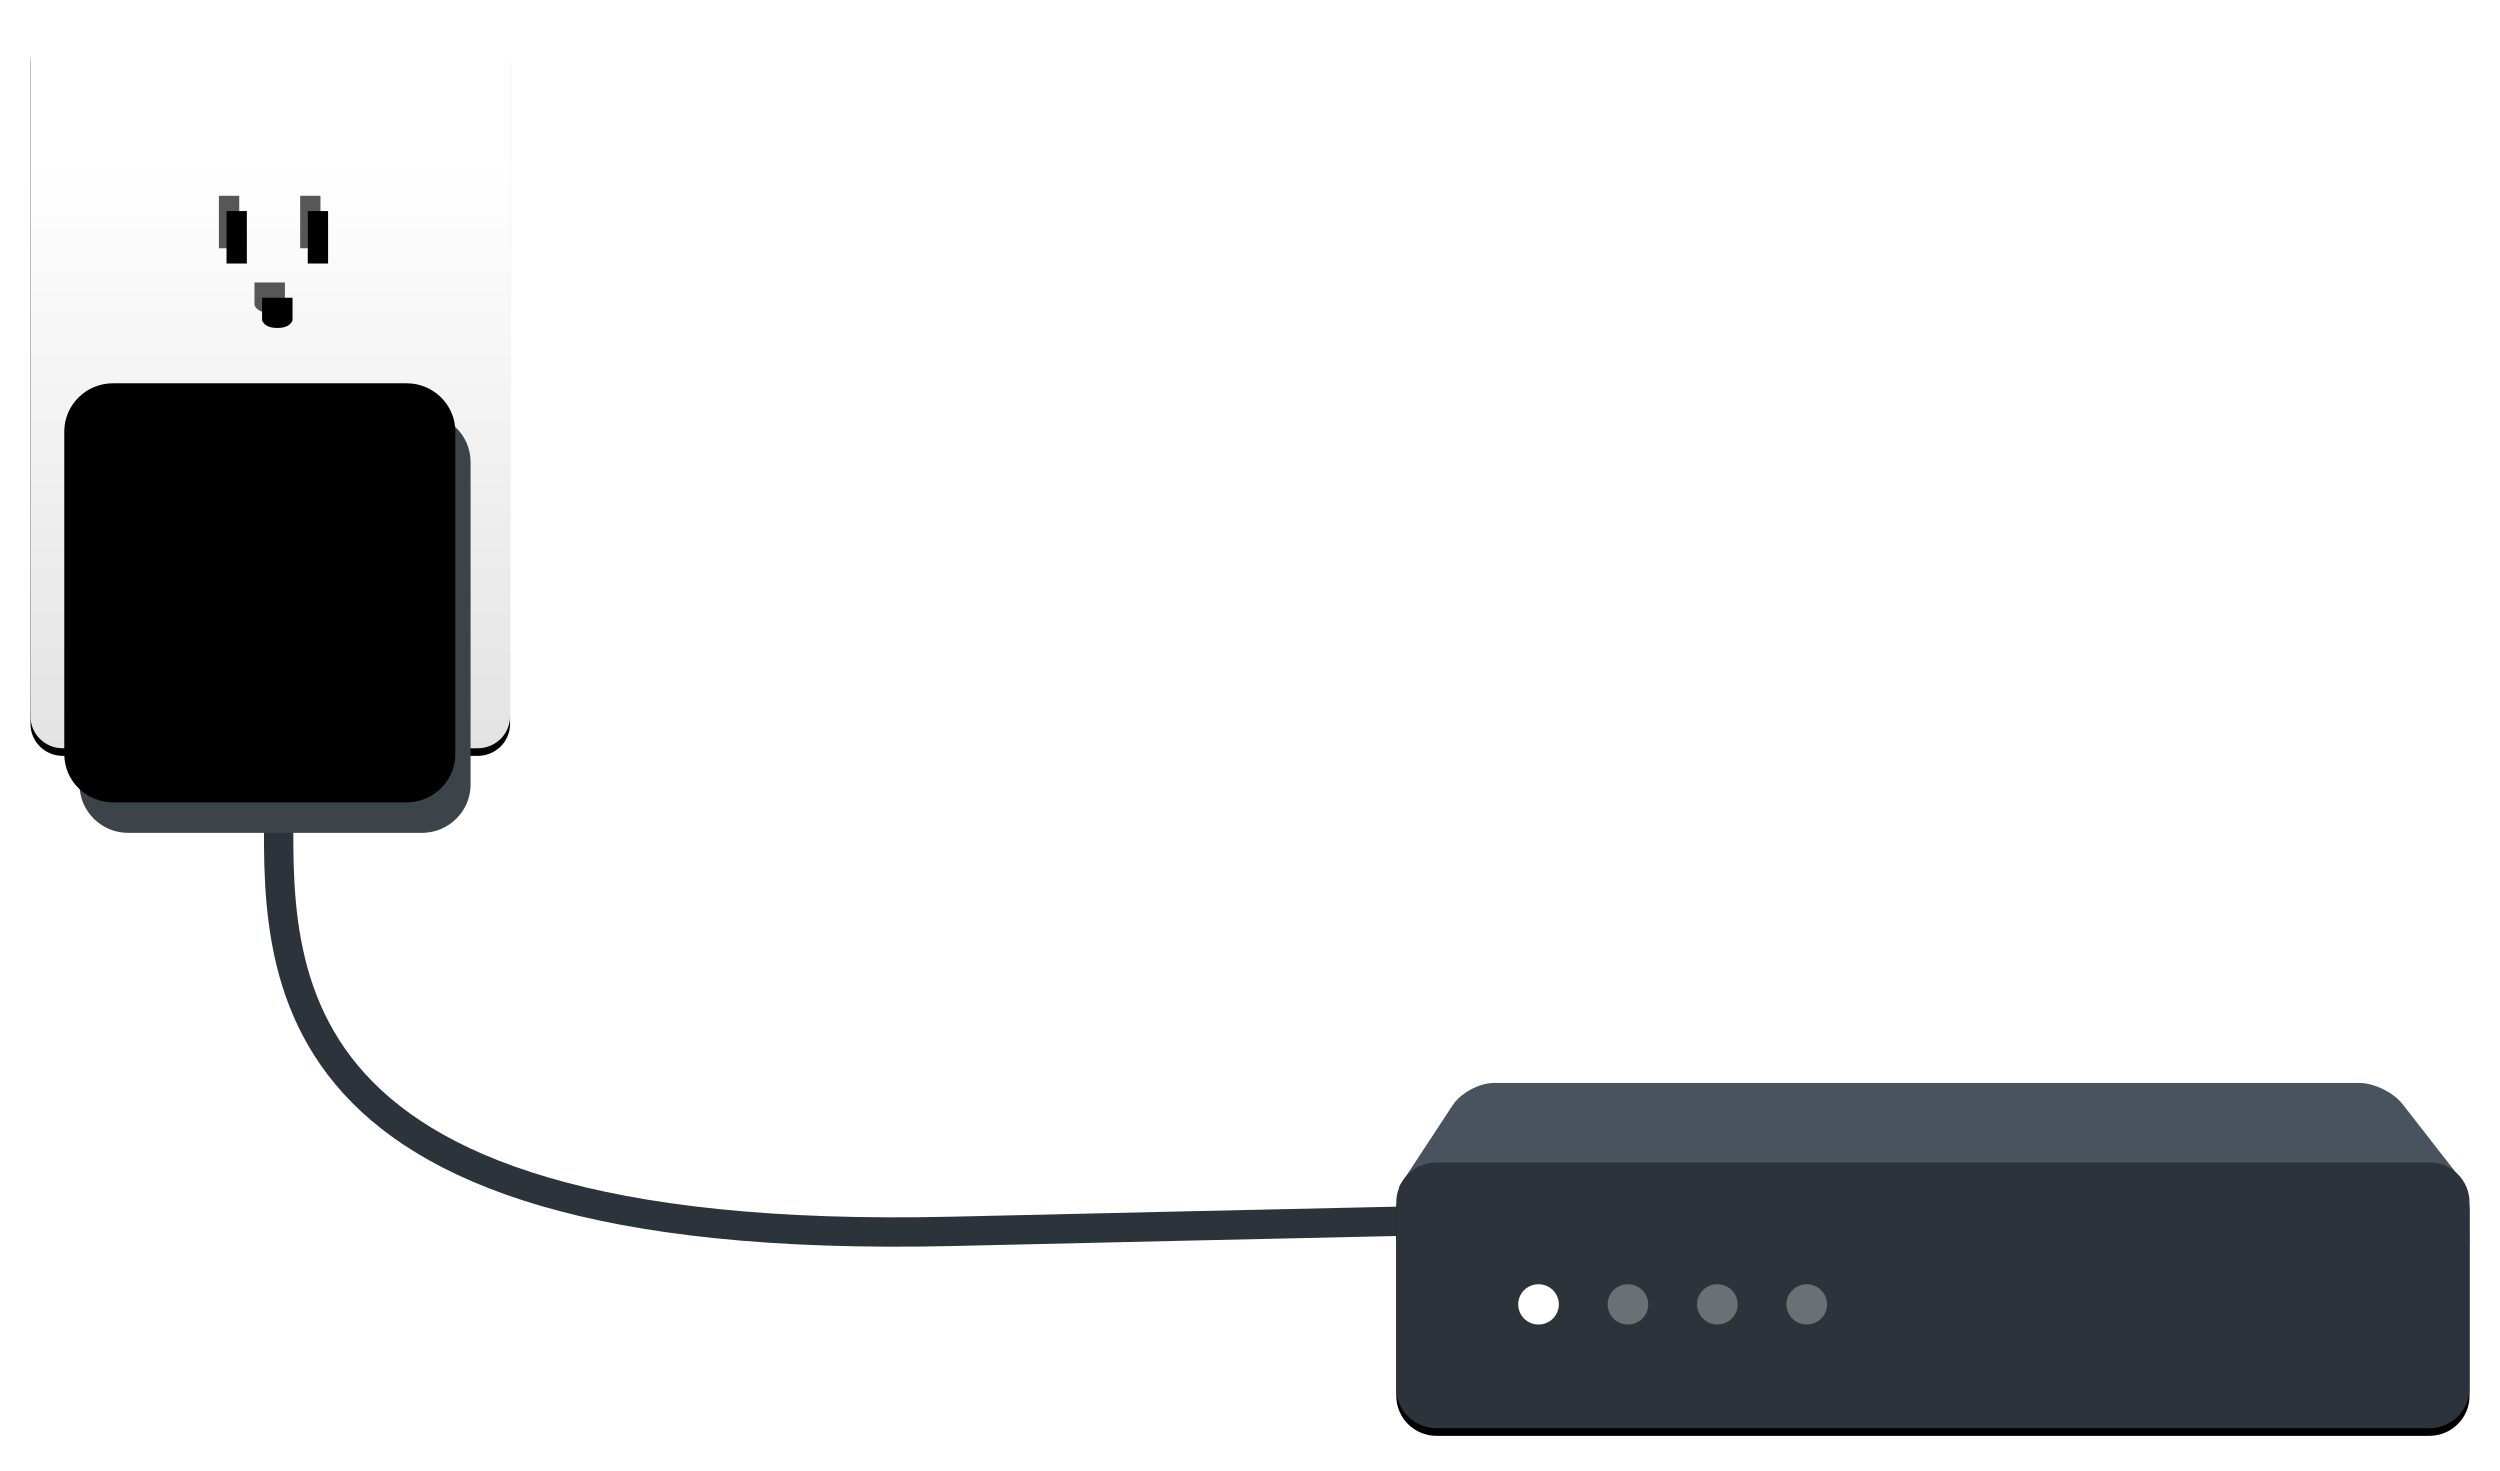 <svg width="328" height="193" viewBox="0 0 328 193" fill="none" xmlns="http://www.w3.org/2000/svg">
<g filter="url(#filter0_d_1008_36426)">
<path d="M62.695 3H8.223C5.891 3 4 4.875 4 7.187V93.982C4 96.295 5.891 98.17 8.223 98.17H62.695C65.027 98.17 66.918 96.295 66.918 93.982V7.187C66.918 4.875 65.027 3 62.695 3Z" fill="black"/>
</g>
<path d="M62.695 3H8.223C5.891 3 4 4.875 4 7.187V93.982C4 96.295 5.891 98.17 8.223 98.17H62.695C65.027 98.17 66.918 96.295 66.918 93.982V7.187C66.918 4.875 65.027 3 62.695 3Z" fill="url(#paint0_linear_1008_36426)"/>
<path d="M28.938 60.788H31.602V67.666H28.938V60.788ZM39.596 60.788H42.26V67.666H39.596V60.788ZM33.601 72.159H37.597V75.102C37.597 75.102 37.39 76.125 35.599 76.125C33.808 76.125 33.601 75.102 33.601 75.102V72.159Z" fill="#575757"/>
<g filter="url(#filter1_i_1008_36426)">
<path d="M28.938 60.788H31.602V67.666H28.938V60.788ZM39.596 60.788H42.26V67.666H39.596V60.788ZM33.601 72.159H37.597V75.102C37.597 75.102 37.39 76.125 35.599 76.125C33.808 76.125 33.601 75.102 33.601 75.102V72.159Z" fill="black"/>
</g>
<path d="M28.723 25.692H31.387V32.571H28.723V25.692ZM39.381 25.692H42.045V32.571H39.381V25.692ZM33.386 37.063H37.382V40.006C37.382 40.006 37.175 41.029 35.384 41.029C33.593 41.029 33.386 40.006 33.386 40.006V37.063Z" fill="#575757"/>
<g filter="url(#filter2_i_1008_36426)">
<path d="M28.723 25.692H31.387V32.571H28.723V25.692ZM39.381 25.692H42.045V32.571H39.381V25.692ZM33.386 37.063H37.382V40.006C37.382 40.006 37.175 41.029 35.384 41.029C33.593 41.029 33.386 40.006 33.386 40.006V37.063Z" fill="black"/>
</g>
<path d="M36.626 101.824C36.626 124.597 30.841 163.735 124.906 161.555C218.97 159.375 228.012 159.375 228.012 159.375" stroke="#2C333B" stroke-width="3.85" stroke-linecap="square"/>
<path d="M10.433 60.62C10.433 57.122 13.301 54.286 16.827 54.286H55.346C58.878 54.286 61.741 57.126 61.741 60.62V102.938C61.741 106.437 58.872 109.273 55.346 109.273H16.827C13.296 109.273 10.433 106.432 10.433 102.938V60.62Z" fill="#3D4449"/>
<g filter="url(#filter3_i_1008_36426)">
<path d="M10.433 60.62C10.433 57.122 13.301 54.286 16.827 54.286H55.346C58.878 54.286 61.741 57.126 61.741 60.62V102.938C61.741 106.437 58.872 109.273 55.346 109.273H16.827C13.296 109.273 10.433 106.432 10.433 102.938V60.62Z" fill="black"/>
</g>
<path fill-rule="evenodd" clip-rule="evenodd" d="M183.59 155.658L190.584 145.012C191.647 143.395 194.077 142.083 196.018 142.083H309.54C311.478 142.083 314.014 143.321 315.204 144.848L322.652 154.403L324 162.974H183.192L183.59 155.658Z" fill="#48535D"/>
<g filter="url(#filter4_d_1008_36426)">
<path d="M183.192 157.754C183.192 154.86 185.545 152.515 188.465 152.515H313.476C316.388 152.515 321.113 152.515 324 152.515H318.748C321.649 152.515 324 154.857 324 157.754V182.143C324 185.036 321.645 187.382 318.716 187.382H188.476C185.558 187.382 183.192 185.04 183.192 182.143V157.754Z" fill="black"/>
</g>
<path d="M183.192 157.754C183.192 154.86 185.545 152.515 188.465 152.515H313.476C316.388 152.515 321.113 152.515 324 152.515H318.748C321.649 152.515 324 154.857 324 157.754V182.143C324 185.036 321.645 187.382 318.716 187.382H188.476C185.558 187.382 183.192 185.04 183.192 182.143V157.754Z" fill="#2C333B"/>
<path opacity="0.3" d="M213.584 173.777C215.056 173.777 216.25 172.593 216.25 171.133C216.25 169.673 215.056 168.49 213.584 168.49C212.112 168.49 210.918 169.673 210.918 171.133C210.918 172.593 212.112 173.777 213.584 173.777Z" fill="white"/>
<path d="M201.853 173.777C203.325 173.777 204.519 172.593 204.519 171.133C204.519 169.673 203.325 168.49 201.853 168.49C200.381 168.49 199.188 169.673 199.188 171.133C199.188 172.593 200.381 173.777 201.853 173.777Z" fill="white"/>
<path opacity="0.3" d="M225.315 173.777C226.787 173.777 227.981 172.593 227.981 171.133C227.981 169.673 226.787 168.49 225.315 168.49C223.842 168.49 222.648 169.673 222.648 171.133C222.648 172.593 223.842 173.777 225.315 173.777Z" fill="white"/>
<path opacity="0.3" d="M237.044 173.777C238.516 173.777 239.71 172.593 239.71 171.133C239.71 169.673 238.516 168.49 237.044 168.49C235.572 168.49 234.378 169.673 234.378 171.133C234.378 172.593 235.572 173.777 237.044 173.777Z" fill="white"/>
<defs>
<filter id="filter0_d_1008_36426" x="0" y="0" width="70.918" height="103.17" filterUnits="userSpaceOnUse" color-interpolation-filters="sRGB">
<feFlood flood-opacity="0" result="BackgroundImageFix"/>
<feColorMatrix in="SourceAlpha" type="matrix" values="0 0 0 0 0 0 0 0 0 0 0 0 0 0 0 0 0 0 127 0" result="hardAlpha"/>
<feOffset dy="1"/>
<feGaussianBlur stdDeviation="2"/>
<feColorMatrix type="matrix" values="0 0 0 0 0 0 0 0 0 0 0 0 0 0 0 0 0 0 0.1 0"/>
<feBlend mode="normal" in2="BackgroundImageFix" result="effect1_dropShadow_1008_36426"/>
<feBlend mode="normal" in="SourceGraphic" in2="effect1_dropShadow_1008_36426" result="shape"/>
</filter>
<filter id="filter1_i_1008_36426" x="28.938" y="60.788" width="14.322" height="17.337" filterUnits="userSpaceOnUse" color-interpolation-filters="sRGB">
<feFlood flood-opacity="0" result="BackgroundImageFix"/>
<feBlend mode="normal" in="SourceGraphic" in2="BackgroundImageFix" result="shape"/>
<feColorMatrix in="SourceAlpha" type="matrix" values="0 0 0 0 0 0 0 0 0 0 0 0 0 0 0 0 0 0 127 0" result="hardAlpha"/>
<feOffset dx="1" dy="2"/>
<feGaussianBlur stdDeviation="2"/>
<feComposite in2="hardAlpha" operator="arithmetic" k2="-1" k3="1"/>
<feColorMatrix type="matrix" values="0 0 0 0 0 0 0 0 0 0 0 0 0 0 0 0 0 0 0.4 0"/>
<feBlend mode="normal" in2="shape" result="effect1_innerShadow_1008_36426"/>
</filter>
<filter id="filter2_i_1008_36426" x="28.723" y="25.692" width="14.322" height="17.337" filterUnits="userSpaceOnUse" color-interpolation-filters="sRGB">
<feFlood flood-opacity="0" result="BackgroundImageFix"/>
<feBlend mode="normal" in="SourceGraphic" in2="BackgroundImageFix" result="shape"/>
<feColorMatrix in="SourceAlpha" type="matrix" values="0 0 0 0 0 0 0 0 0 0 0 0 0 0 0 0 0 0 127 0" result="hardAlpha"/>
<feOffset dx="1" dy="2"/>
<feGaussianBlur stdDeviation="2"/>
<feComposite in2="hardAlpha" operator="arithmetic" k2="-1" k3="1"/>
<feColorMatrix type="matrix" values="0 0 0 0 0 0 0 0 0 0 0 0 0 0 0 0 0 0 0.4 0"/>
<feBlend mode="normal" in2="shape" result="effect1_innerShadow_1008_36426"/>
</filter>
<filter id="filter3_i_1008_36426" x="8.433" y="50.286" width="53.308" height="58.987" filterUnits="userSpaceOnUse" color-interpolation-filters="sRGB">
<feFlood flood-opacity="0" result="BackgroundImageFix"/>
<feBlend mode="normal" in="SourceGraphic" in2="BackgroundImageFix" result="shape"/>
<feColorMatrix in="SourceAlpha" type="matrix" values="0 0 0 0 0 0 0 0 0 0 0 0 0 0 0 0 0 0 127 0" result="hardAlpha"/>
<feOffset dx="-2" dy="-4"/>
<feGaussianBlur stdDeviation="2"/>
<feComposite in2="hardAlpha" operator="arithmetic" k2="-1" k3="1"/>
<feColorMatrix type="matrix" values="0 0 0 0 0.173 0 0 0 0 0.2 0 0 0 0 0.231 0 0 0 1 0"/>
<feBlend mode="normal" in2="shape" result="effect1_innerShadow_1008_36426"/>
</filter>
<filter id="filter4_d_1008_36426" x="179.192" y="149.515" width="148.808" height="42.867" filterUnits="userSpaceOnUse" color-interpolation-filters="sRGB">
<feFlood flood-opacity="0" result="BackgroundImageFix"/>
<feColorMatrix in="SourceAlpha" type="matrix" values="0 0 0 0 0 0 0 0 0 0 0 0 0 0 0 0 0 0 127 0" result="hardAlpha"/>
<feOffset dy="1"/>
<feGaussianBlur stdDeviation="2"/>
<feColorMatrix type="matrix" values="0 0 0 0 0 0 0 0 0 0 0 0 0 0 0 0 0 0 0.3 0"/>
<feBlend mode="normal" in2="BackgroundImageFix" result="effect1_dropShadow_1008_36426"/>
<feBlend mode="normal" in="SourceGraphic" in2="effect1_dropShadow_1008_36426" result="shape"/>
</filter>
<linearGradient id="paint0_linear_1008_36426" x1="35.459" y1="20.475" x2="35.459" y2="98.17" gradientUnits="userSpaceOnUse">
<stop stop-color="white"/>
<stop offset="1" stop-color="#E3E3E3"/>
</linearGradient>
</defs>
</svg>
